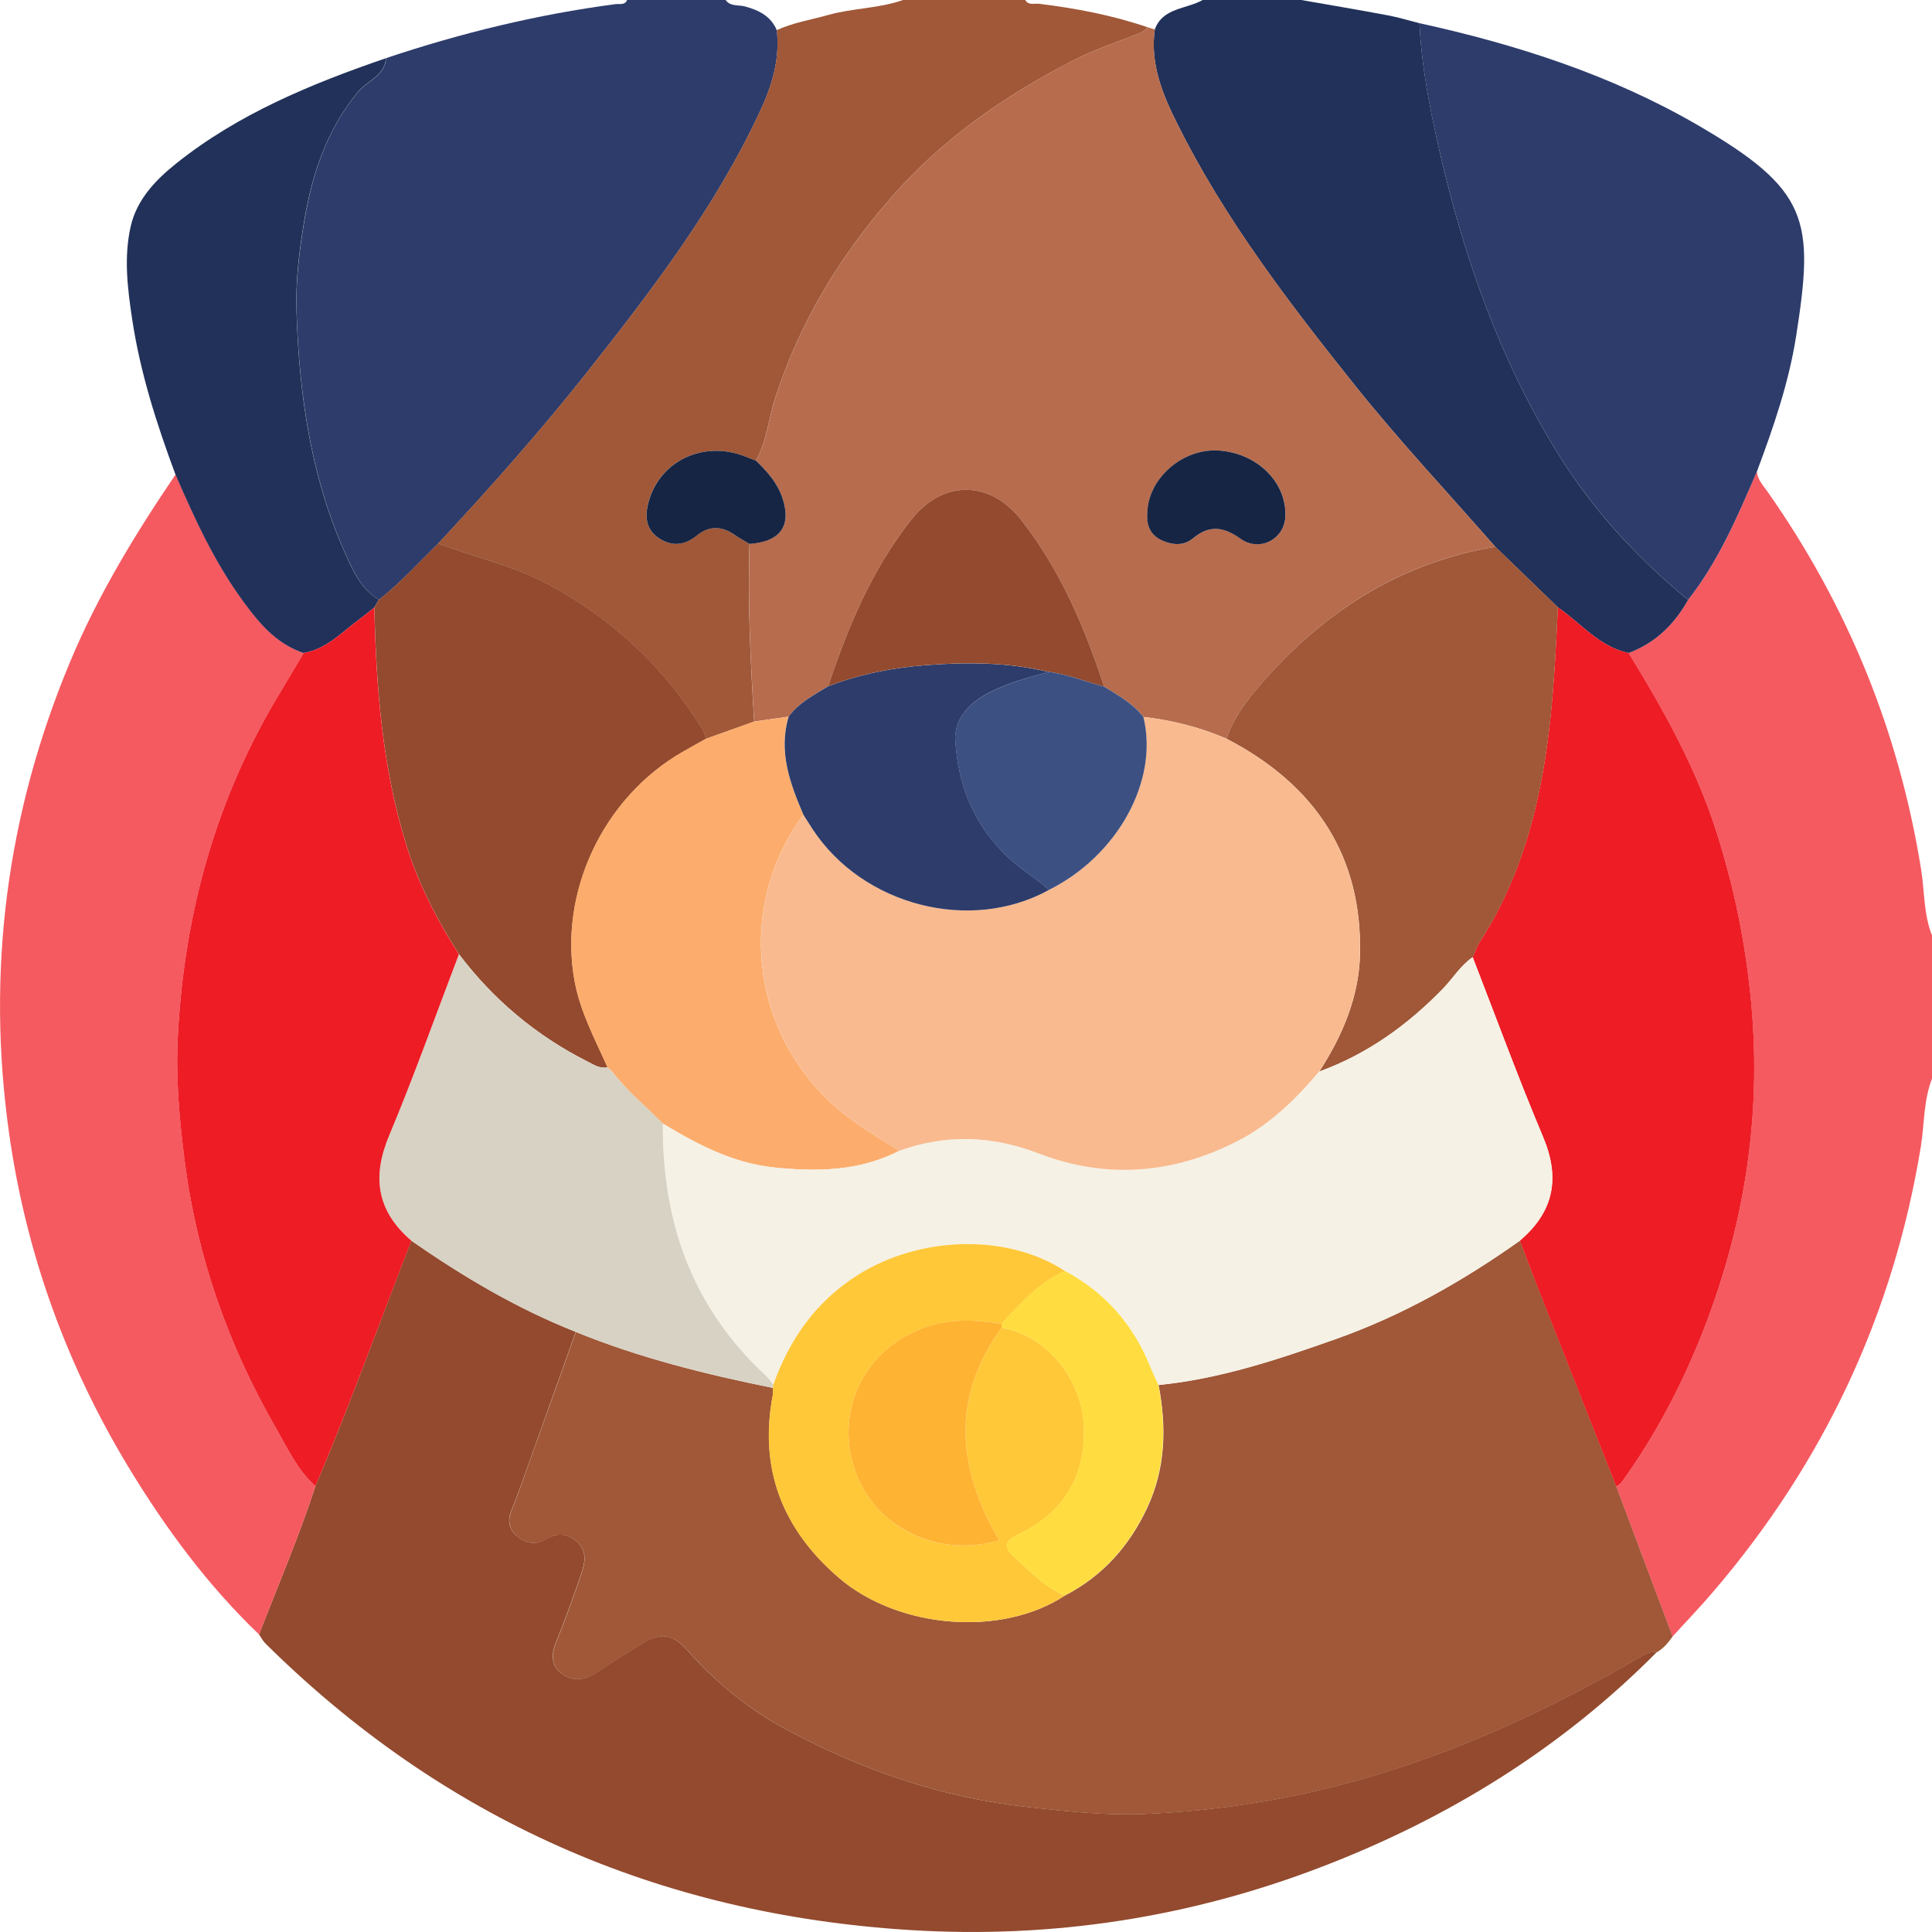 <svg width="26" height="26" viewBox="0 0 26 26" fill="none" xmlns="http://www.w3.org/2000/svg">
<path d="M26 14.517C25.885 14.811 25.899 15.125 25.85 15.429C25.483 17.675 24.552 19.677 23.045 21.433C22.872 21.635 22.687 21.827 22.508 22.024C22.255 21.351 22.002 20.677 21.749 20.004C21.809 19.979 21.838 19.927 21.873 19.878C22.278 19.302 22.605 18.686 22.867 18.042C23.462 16.579 23.713 15.07 23.566 13.498C23.493 12.716 23.34 11.955 23.103 11.206C22.829 10.345 22.39 9.559 21.916 8.788C22.282 8.652 22.535 8.398 22.718 8.073C23.131 7.549 23.384 6.946 23.643 6.345C23.652 6.453 23.725 6.53 23.784 6.613C24.873 8.162 25.558 9.859 25.854 11.703C25.901 11.998 25.886 12.303 26 12.588V14.517H26Z" fill="#F55A61"/>
<path d="M5.196 0.782C6.2 0.446 7.226 0.195 8.281 0.056C8.336 0.048 8.408 0.075 8.439 0H9.765C9.828 0.09 9.937 0.064 10.023 0.086C10.218 0.138 10.375 0.22 10.454 0.407C10.5 0.798 10.387 1.159 10.223 1.509C9.63 2.782 8.778 3.9 7.906 5.003C7.273 5.803 6.594 6.567 5.897 7.315C5.636 7.571 5.39 7.844 5.1 8.072C4.855 7.922 4.748 7.674 4.643 7.439C4.182 6.405 4.028 5.308 3.991 4.197C3.978 3.79 4.028 3.376 4.096 2.972C4.202 2.347 4.393 1.752 4.818 1.238C4.943 1.087 5.183 1.016 5.196 0.783V0.782Z" fill="#2D3C6B"/>
<path d="M5.896 7.314C6.593 6.566 7.272 5.802 7.905 5.003C8.778 3.899 9.629 2.782 10.222 1.509C10.386 1.159 10.499 0.798 10.453 0.406C10.673 0.304 10.914 0.267 11.147 0.201C11.477 0.108 11.828 0.115 12.152 0H13.797C13.841 0.077 13.921 0.043 13.985 0.051C14.48 0.112 14.967 0.204 15.438 0.365C15.408 0.423 15.352 0.44 15.293 0.463C15.008 0.574 14.715 0.674 14.444 0.813C13.514 1.29 12.674 1.876 11.99 2.661C11.292 3.462 10.764 4.341 10.438 5.338C10.344 5.624 10.323 5.93 10.173 6.199C10.124 6.18 10.075 6.163 10.026 6.143C9.461 5.92 8.867 6.206 8.723 6.771C8.673 6.968 8.697 7.146 8.892 7.259C9.062 7.358 9.224 7.332 9.377 7.207C9.54 7.073 9.712 7.077 9.885 7.198C9.949 7.243 10.019 7.279 10.086 7.319C10.06 8.118 10.101 8.914 10.149 9.711C9.932 9.788 9.715 9.866 9.499 9.943C9.486 9.903 9.481 9.859 9.459 9.825C8.942 8.991 8.253 8.329 7.362 7.856C6.896 7.608 6.383 7.497 5.896 7.315L5.896 7.314Z" fill="#A05838"/>
<path d="M17.511 0C17.899 0.068 18.288 0.133 18.675 0.206C18.82 0.233 18.96 0.276 19.102 0.312C19.132 0.909 19.248 1.496 19.382 2.076C19.709 3.478 20.183 4.831 20.951 6.08C21.42 6.844 22.02 7.498 22.718 8.073C22.535 8.398 22.283 8.651 21.917 8.788C21.516 8.701 21.276 8.387 20.965 8.173C20.684 7.902 20.403 7.63 20.122 7.358C19.488 6.634 18.827 5.93 18.227 5.178C17.336 4.063 16.471 2.932 15.839 1.658C15.641 1.261 15.475 0.852 15.541 0.396C15.647 0.102 15.965 0.125 16.185 0C16.627 0 17.069 0 17.511 0Z" fill="#213159"/>
<path d="M21.75 20.003C22.003 20.676 22.255 21.35 22.509 22.023C22.452 22.106 22.388 22.182 22.298 22.235C22.202 22.219 22.133 22.267 22.055 22.312C20.883 22.99 19.661 23.563 18.344 23.94C17.379 24.216 16.394 24.372 15.39 24.413C14.87 24.434 14.355 24.376 13.838 24.32C12.679 24.195 11.611 23.822 10.602 23.286C10.09 23.014 9.643 22.652 9.265 22.223C9.062 21.993 8.904 21.957 8.636 22.124C8.437 22.247 8.235 22.37 8.042 22.502C7.889 22.607 7.727 22.637 7.577 22.537C7.422 22.432 7.414 22.277 7.483 22.105C7.61 21.79 7.726 21.472 7.833 21.151C7.882 21.004 7.895 20.849 7.747 20.732C7.611 20.625 7.476 20.635 7.334 20.721C7.202 20.801 7.071 20.764 6.966 20.68C6.859 20.593 6.824 20.476 6.881 20.337C6.97 20.117 7.046 19.892 7.126 19.669C7.335 19.088 7.542 18.506 7.75 17.925C8.603 18.273 9.496 18.495 10.401 18.678C10.401 18.712 10.406 18.746 10.4 18.779C10.216 19.756 10.519 20.569 11.288 21.232C12.088 21.921 13.48 22.034 14.331 21.472C14.847 21.206 15.201 20.799 15.438 20.294C15.688 19.761 15.701 19.205 15.592 18.639C16.422 18.557 17.202 18.295 17.977 18.021C18.874 17.703 19.689 17.24 20.456 16.696C20.522 16.87 20.585 17.045 20.654 17.218C21.019 18.147 21.385 19.075 21.752 20.004L21.75 20.003Z" fill="#A05838"/>
<path d="M7.748 17.924C7.54 18.505 7.333 19.087 7.125 19.668C7.045 19.891 6.968 20.116 6.879 20.336C6.822 20.476 6.857 20.592 6.964 20.678C7.069 20.763 7.201 20.8 7.332 20.72C7.474 20.634 7.61 20.623 7.745 20.731C7.894 20.848 7.88 21.003 7.831 21.15C7.724 21.471 7.607 21.79 7.481 22.104C7.412 22.276 7.42 22.431 7.575 22.535C7.725 22.636 7.888 22.606 8.04 22.501C8.233 22.369 8.435 22.247 8.634 22.123C8.903 21.956 9.06 21.992 9.263 22.222C9.642 22.651 10.088 23.013 10.6 23.285C11.609 23.821 12.677 24.195 13.836 24.319C14.353 24.375 14.868 24.433 15.388 24.412C16.392 24.371 17.378 24.215 18.342 23.939C19.66 23.562 20.882 22.989 22.054 22.311C22.131 22.266 22.201 22.218 22.296 22.234C21.02 23.521 19.502 24.465 17.787 25.123C16.01 25.806 14.157 26.092 12.252 25.974C8.846 25.764 5.949 24.47 3.574 22.119C3.538 22.084 3.515 22.037 3.486 21.996C3.743 21.331 4.025 20.675 4.245 19.999C4.708 18.91 5.108 17.798 5.535 16.696C6.228 17.178 6.953 17.609 7.747 17.923L7.748 17.924Z" fill="#934A2E"/>
<path d="M4.245 20C4.025 20.677 3.743 21.332 3.487 21.997C2.79 21.329 2.227 20.564 1.734 19.752C0.887 18.355 0.348 16.852 0.123 15.255C-0.186 13.071 0.089 10.951 0.946 8.9C1.319 8.009 1.819 7.187 2.363 6.385C2.618 6.977 2.886 7.564 3.273 8.091C3.487 8.383 3.715 8.664 4.086 8.788C3.986 8.957 3.889 9.127 3.786 9.294C2.911 10.727 2.482 12.284 2.394 13.931C2.364 14.504 2.415 15.073 2.489 15.644C2.653 16.916 3.073 18.104 3.716 19.222C3.871 19.492 4.003 19.783 4.246 20L4.245 20Z" fill="#F55A61"/>
<path d="M4.085 8.788C3.713 8.663 3.485 8.383 3.271 8.091C2.884 7.563 2.617 6.977 2.361 6.385C2.108 5.705 1.887 5.015 1.779 4.298C1.716 3.88 1.664 3.459 1.76 3.042C1.842 2.69 2.084 2.43 2.365 2.205C3.2 1.535 4.182 1.131 5.194 0.783C5.18 1.016 4.941 1.086 4.817 1.237C4.392 1.752 4.2 2.347 4.094 2.971C4.026 3.375 3.976 3.789 3.99 4.197C4.026 5.308 4.18 6.404 4.641 7.438C4.746 7.673 4.853 7.922 5.099 8.071C5.078 8.106 5.058 8.141 5.037 8.175C4.97 8.229 4.904 8.285 4.835 8.335C4.6 8.507 4.399 8.734 4.085 8.788H4.085Z" fill="#213159"/>
<path d="M21.75 20.003C21.384 19.075 21.017 18.147 20.652 17.218C20.584 17.044 20.52 16.869 20.454 16.695C20.916 16.303 20.997 15.849 20.766 15.3C20.43 14.502 20.132 13.688 19.818 12.881C19.85 12.812 19.873 12.738 19.914 12.675C20.227 12.192 20.444 11.671 20.598 11.123C20.868 10.156 20.917 9.165 20.965 8.173C21.276 8.387 21.516 8.701 21.917 8.788C22.391 9.559 22.83 10.345 23.103 11.206C23.341 11.955 23.494 12.715 23.567 13.498C23.713 15.07 23.462 16.579 22.868 18.041C22.605 18.686 22.279 19.302 21.874 19.877C21.838 19.927 21.81 19.978 21.75 20.003H21.75Z" fill="#ED1C25"/>
<path d="M22.718 8.073C22.02 7.498 21.421 6.844 20.951 6.08C20.183 4.831 19.709 3.478 19.382 2.076C19.247 1.496 19.131 0.909 19.102 0.312C20.414 0.6 21.682 1.009 22.837 1.678C24.347 2.553 24.417 2.96 24.172 4.52C24.074 5.147 23.867 5.749 23.644 6.345C23.384 6.945 23.131 7.548 22.718 8.073Z" fill="#2D3C6B"/>
<path d="M5.038 8.175C5.059 8.141 5.079 8.106 5.1 8.071C5.39 7.843 5.635 7.571 5.897 7.314C6.384 7.497 6.898 7.608 7.363 7.855C8.255 8.329 8.944 8.99 9.46 9.824C9.482 9.859 9.487 9.903 9.5 9.943C9.394 10.003 9.287 10.061 9.182 10.122C8.104 10.744 7.514 12.032 7.735 13.21C7.813 13.625 8.01 13.986 8.177 14.364C8.072 14.384 7.99 14.328 7.906 14.285C7.211 13.934 6.638 13.449 6.177 12.841C5.881 12.379 5.632 11.897 5.47 11.376C5.145 10.331 5.063 9.256 5.038 8.175V8.175Z" fill="#934A2E"/>
<path d="M15.439 0.365C15.473 0.375 15.507 0.386 15.541 0.396C15.476 0.852 15.642 1.261 15.839 1.658C16.472 2.931 17.337 4.062 18.227 5.178C18.827 5.93 19.488 6.633 20.122 7.358C18.873 7.567 17.879 8.195 17.066 9.099C16.84 9.349 16.614 9.613 16.506 9.941C16.149 9.787 15.776 9.692 15.388 9.648C15.248 9.468 15.05 9.358 14.859 9.24C14.595 8.442 14.273 7.673 13.742 6.996C13.319 6.458 12.688 6.456 12.265 6.992C11.731 7.667 11.411 8.438 11.145 9.235C10.952 9.353 10.748 9.457 10.614 9.644C10.459 9.666 10.304 9.688 10.15 9.71C10.102 8.914 10.061 8.117 10.088 7.319C10.509 7.288 10.658 7.073 10.527 6.692C10.459 6.493 10.323 6.343 10.174 6.198C10.324 5.929 10.345 5.623 10.439 5.337C10.764 4.341 11.294 3.461 11.991 2.66C12.675 1.875 13.515 1.29 14.445 0.812C14.716 0.674 15.009 0.574 15.294 0.462C15.354 0.439 15.41 0.422 15.44 0.364L15.439 0.365ZM15.441 6.914C15.432 7.069 15.48 7.199 15.635 7.271C15.779 7.338 15.932 7.349 16.057 7.244C16.277 7.061 16.468 7.088 16.694 7.249C16.951 7.433 17.285 7.257 17.299 6.951C17.32 6.483 16.901 6.08 16.374 6.062C15.893 6.046 15.442 6.457 15.441 6.914H15.441Z" fill="#B76C4E"/>
<path d="M10.148 9.711C10.303 9.689 10.458 9.666 10.612 9.645C10.473 10.113 10.629 10.54 10.811 10.965C9.919 12.175 10.093 13.835 11.191 14.848C11.467 15.102 11.789 15.286 12.102 15.487C11.568 15.762 10.993 15.772 10.413 15.711C9.859 15.652 9.381 15.4 8.918 15.12C8.688 14.888 8.432 14.678 8.234 14.417C8.213 14.399 8.193 14.381 8.172 14.362L8.174 14.364C8.007 13.986 7.81 13.625 7.733 13.21C7.511 12.032 8.101 10.744 9.179 10.122C9.285 10.061 9.391 10.002 9.498 9.943C9.714 9.865 9.931 9.788 10.148 9.71L10.148 9.711Z" fill="#FCAD6D"/>
<path d="M10.174 6.199C10.322 6.343 10.459 6.494 10.527 6.693C10.657 7.073 10.508 7.289 10.087 7.32C10.02 7.279 9.949 7.243 9.886 7.198C9.713 7.077 9.541 7.073 9.378 7.207C9.225 7.332 9.063 7.358 8.893 7.259C8.698 7.146 8.673 6.968 8.724 6.771C8.868 6.206 9.462 5.92 10.027 6.143C10.075 6.163 10.125 6.18 10.174 6.199Z" fill="#162544"/>
<path d="M16.506 9.941C16.614 9.613 16.84 9.349 17.065 9.099C17.879 8.196 18.873 7.568 20.123 7.358C20.404 7.63 20.685 7.902 20.966 8.173C20.918 9.165 20.869 10.156 20.599 11.123C20.446 11.671 20.229 12.192 19.915 12.675C19.874 12.738 19.851 12.812 19.82 12.881C19.654 12.994 19.554 13.166 19.418 13.306C18.947 13.79 18.407 14.183 17.755 14.42C18.07 13.933 18.291 13.41 18.303 12.833C18.329 11.52 17.706 10.564 16.506 9.941H16.506Z" fill="#A05838"/>
<path d="M17.754 14.42C18.407 14.183 18.946 13.79 19.417 13.306C19.553 13.166 19.653 12.994 19.819 12.881C20.132 13.688 20.429 14.501 20.766 15.3C20.997 15.849 20.916 16.303 20.455 16.695C19.688 17.239 18.872 17.703 17.975 18.02C17.2 18.294 16.42 18.556 15.59 18.639C15.552 18.554 15.512 18.47 15.477 18.384C15.251 17.829 14.879 17.395 14.331 17.104C13.566 16.603 12.391 16.623 11.542 17.16C10.977 17.517 10.623 18.028 10.408 18.634C10.376 18.595 10.348 18.55 10.311 18.516C9.304 17.587 8.912 16.429 8.921 15.12C9.384 15.4 9.861 15.653 10.416 15.711C10.996 15.772 11.571 15.762 12.104 15.487C12.735 15.261 13.347 15.28 13.98 15.523C14.889 15.872 15.792 15.8 16.657 15.355C17.101 15.127 17.442 14.788 17.755 14.42H17.754Z" fill="#F5F1E5"/>
<path d="M8.92 15.12C8.911 16.429 9.303 17.587 10.31 18.516C10.347 18.55 10.376 18.595 10.408 18.634C10.408 18.649 10.405 18.663 10.4 18.677C9.495 18.494 8.602 18.272 7.748 17.924C6.953 17.61 6.229 17.179 5.536 16.697C5.068 16.296 5.004 15.835 5.236 15.281C5.574 14.477 5.865 13.656 6.176 12.842C6.636 13.45 7.209 13.934 7.904 14.286C7.989 14.328 8.071 14.384 8.176 14.364L8.174 14.363C8.194 14.381 8.214 14.399 8.235 14.418C8.434 14.679 8.689 14.888 8.92 15.121L8.92 15.12Z" fill="#D7D2C4"/>
<path d="M10.399 18.677C10.404 18.663 10.407 18.648 10.407 18.634C10.623 18.028 10.976 17.517 11.541 17.16C12.391 16.623 13.566 16.603 14.331 17.104C13.975 17.263 13.73 17.544 13.479 17.816C13.148 17.765 12.825 17.742 12.492 17.85C11.66 18.119 11.225 18.949 11.505 19.78C11.765 20.554 12.62 20.976 13.447 20.728C12.879 19.769 12.796 18.813 13.479 17.867C14.142 17.985 14.568 18.618 14.588 19.21C14.608 19.851 14.325 20.354 13.709 20.647C13.517 20.738 13.497 20.813 13.653 20.955C13.864 21.146 14.056 21.357 14.33 21.472C13.479 22.034 12.086 21.92 11.287 21.232C10.517 20.569 10.214 19.756 10.398 18.778C10.405 18.746 10.399 18.711 10.399 18.677V18.677Z" fill="#FFC839"/>
<path d="M13.477 17.816C13.729 17.543 13.973 17.262 14.329 17.103C14.877 17.394 15.25 17.828 15.476 18.384C15.511 18.47 15.551 18.553 15.589 18.638C15.697 19.204 15.684 19.76 15.434 20.293C15.198 20.798 14.844 21.205 14.328 21.471C14.054 21.357 13.862 21.146 13.651 20.955C13.495 20.813 13.515 20.738 13.707 20.646C14.323 20.353 14.606 19.85 14.586 19.21C14.566 18.617 14.141 17.985 13.478 17.867C13.478 17.85 13.477 17.832 13.477 17.816H13.477Z" fill="#FFDD40"/>
<path d="M6.176 12.842C5.865 13.656 5.574 14.477 5.237 15.281C5.004 15.835 5.068 16.296 5.536 16.697C5.108 17.799 4.708 18.91 4.245 20C4.002 19.782 3.87 19.491 3.715 19.221C3.072 18.104 2.653 16.916 2.488 15.643C2.414 15.072 2.363 14.503 2.394 13.931C2.481 12.284 2.91 10.727 3.786 9.293C3.888 9.126 3.986 8.956 4.086 8.788C4.399 8.734 4.6 8.507 4.836 8.335C4.905 8.284 4.97 8.229 5.037 8.175C5.062 9.257 5.144 10.331 5.469 11.376C5.631 11.898 5.881 12.38 6.176 12.842Z" fill="#ED1C25"/>
<path d="M17.753 14.42C17.44 14.789 17.099 15.127 16.656 15.355C15.79 15.8 14.887 15.872 13.979 15.523C13.346 15.28 12.732 15.26 12.102 15.487C11.79 15.286 11.468 15.102 11.192 14.848C10.094 13.835 9.92 12.175 10.812 10.965C10.853 11.029 10.893 11.094 10.935 11.158C11.611 12.188 13.056 12.56 14.114 11.977C15.043 11.516 15.598 10.502 15.386 9.649C15.775 9.693 16.148 9.788 16.505 9.942C17.704 10.564 18.327 11.52 18.301 12.833C18.29 13.41 18.068 13.933 17.753 14.42V14.42Z" fill="#F9BA8F"/>
<path d="M14.115 11.977C13.057 12.56 11.611 12.188 10.935 11.158C10.893 11.094 10.853 11.029 10.812 10.965C10.63 10.54 10.474 10.113 10.613 9.645C10.748 9.458 10.952 9.354 11.145 9.236C11.569 9.072 12.015 8.985 12.468 8.951C13.018 8.909 13.57 8.912 14.113 9.043C13.844 9.116 13.574 9.188 13.326 9.313C13.053 9.451 12.839 9.665 12.857 9.965C12.892 10.567 13.108 11.107 13.573 11.544C13.743 11.704 13.947 11.819 14.115 11.976V11.977Z" fill="#2D3C6B"/>
<path d="M14.113 9.042C13.57 8.911 13.018 8.908 12.468 8.95C12.015 8.984 11.569 9.072 11.145 9.235C11.411 8.438 11.731 7.667 12.265 6.992C12.688 6.456 13.319 6.458 13.742 6.996C14.273 7.673 14.595 8.442 14.859 9.24C14.61 9.176 14.371 9.074 14.112 9.042H14.113Z" fill="#934A2E"/>
<path d="M14.111 9.042C14.37 9.074 14.608 9.176 14.858 9.24C15.05 9.358 15.248 9.469 15.387 9.648C15.598 10.501 15.043 11.516 14.114 11.977C13.945 11.819 13.742 11.704 13.572 11.545C13.106 11.107 12.891 10.567 12.855 9.965C12.838 9.665 13.052 9.452 13.325 9.314C13.573 9.189 13.843 9.116 14.111 9.043L14.111 9.042Z" fill="#3C5082"/>
<path d="M15.44 6.914C15.441 6.457 15.892 6.046 16.373 6.062C16.901 6.081 17.319 6.483 17.298 6.951C17.285 7.257 16.95 7.434 16.693 7.249C16.466 7.088 16.276 7.061 16.056 7.244C15.93 7.349 15.778 7.337 15.634 7.271C15.479 7.199 15.431 7.069 15.439 6.914H15.44Z" fill="#162544"/>
<path d="M13.478 17.816C13.478 17.832 13.479 17.85 13.479 17.867C12.796 18.812 12.879 19.768 13.447 20.728C12.62 20.975 11.764 20.553 11.504 19.779C11.225 18.949 11.66 18.118 12.492 17.849C12.825 17.742 13.147 17.764 13.478 17.816Z" fill="#FFB332"/>
</svg>
